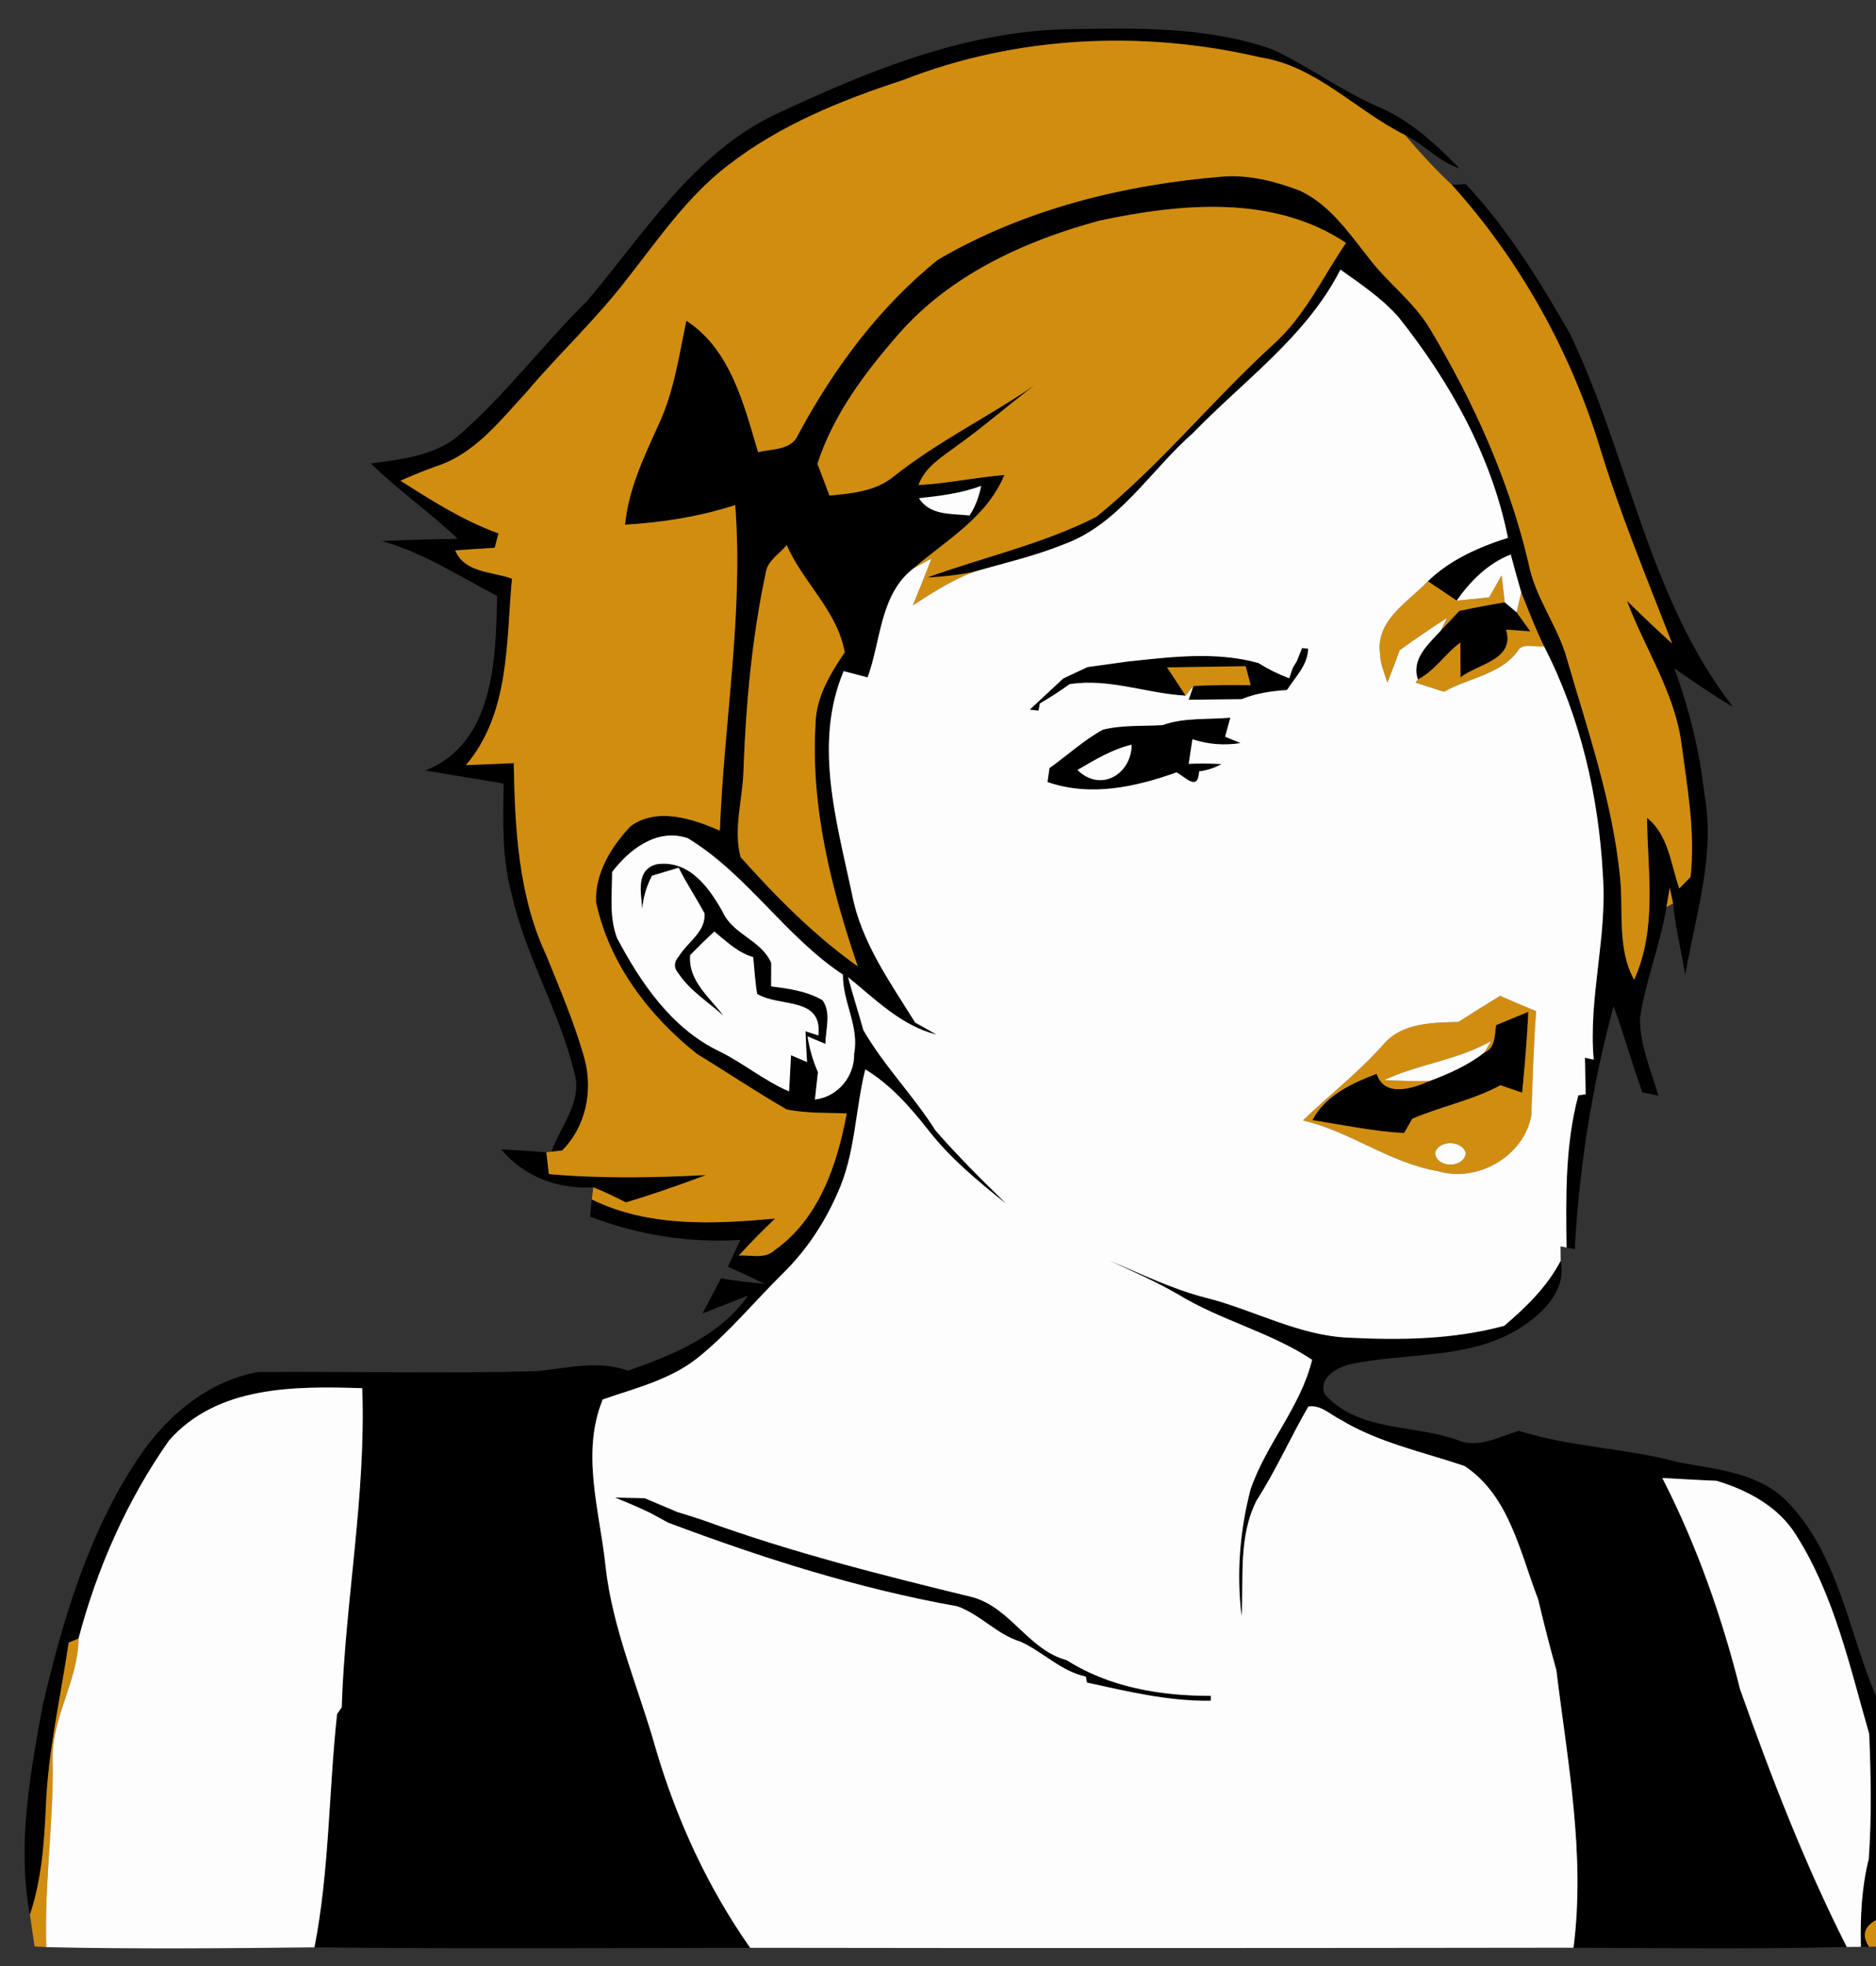 <?xml version="1.0" encoding="UTF-8" ?>
<!DOCTYPE svg PUBLIC "-//W3C//DTD SVG 1.1//EN" "http://www.w3.org/Graphics/SVG/1.1/DTD/svg11.dtd">
<svg width="210pt" height="220pt" viewBox="0 0 210 220" version="1.1" xmlns="http://www.w3.org/2000/svg">
<rect x="0" y="0" width="210" height="220" fill="#333333" stroke="none"/>
<g id="#000000ff">
<path fill="#000000" opacity="1.00" d=" M 86.82 12.79 C 96.95 8.04 107.65 3.63 119.00 3.28 C 126.84 3.14 134.91 2.89 142.41 5.52 C 146.48 7.40 150.09 10.14 154.22 11.92 C 157.82 13.43 160.68 16.10 163.38 18.84 C 161.06 18.12 159.44 16.14 157.28 15.11 C 151.78 12.38 147.35 7.38 141.08 6.42 C 127.90 3.33 113.73 4.00 101.09 8.96 C 94.16 11.22 87.26 14.01 81.47 18.52 C 76.95 21.98 73.72 26.74 70.23 31.17 C 66.77 35.69 62.59 39.57 58.91 43.91 C 55.97 47.09 53.12 50.81 48.83 52.18 C 47.48 52.67 46.14 53.21 44.83 53.79 C 48.33 56.02 51.87 58.27 55.80 59.69 C 55.69 60.10 55.48 60.90 55.38 61.30 C 53.91 61.39 52.43 61.48 50.96 61.59 C 51.99 64.12 55.12 63.95 57.31 64.75 C 56.65 71.89 57.09 79.78 52.16 85.62 C 53.94 85.54 55.73 85.47 57.51 85.39 C 57.64 92.65 58.01 100.20 61.15 106.89 C 62.71 110.75 64.36 114.59 65.47 118.60 C 66.37 122.18 65.57 126.08 62.93 128.74 C 62.63 128.77 62.02 128.84 61.72 128.87 C 62.77 125.96 65.30 123.21 64.26 119.91 C 62.60 113.07 58.80 106.95 57.28 100.06 C 56.16 96.03 56.32 91.82 56.37 87.68 C 53.44 87.21 50.53 86.70 47.60 86.22 C 55.35 83.19 55.50 73.69 55.65 66.68 C 51.42 64.49 47.41 61.86 42.78 60.55 C 45.60 60.40 48.42 60.35 51.24 60.29 C 48.13 57.33 44.59 54.87 41.52 51.87 C 44.95 51.37 48.73 51.03 51.46 48.63 C 56.67 44.09 60.81 38.51 65.72 33.68 C 72.11 26.15 77.58 17.19 86.82 12.79 Z" />
<path fill="#000000" opacity="1.00" d=" M 105.01 29.05 C 114.70 23.39 125.87 20.64 136.99 19.75 C 139.91 19.56 142.81 20.30 145.52 21.34 C 148.81 22.88 150.94 25.98 153.13 28.75 C 155.27 31.62 158.27 33.75 160.11 36.86 C 164.97 45.00 168.90 53.71 171.09 62.96 C 171.80 66.83 174.36 69.97 175.40 73.72 C 177.73 81.74 180.50 89.70 181.34 98.06 C 181.76 101.93 180.98 106.06 182.92 109.64 C 185.53 103.92 184.43 97.57 184.37 91.51 C 186.78 93.44 187.02 96.69 187.98 99.42 C 188.30 99.10 188.93 98.45 189.24 98.13 C 189.80 93.09 188.86 88.04 188.20 83.05 C 187.39 77.36 184.10 72.53 182.12 67.23 C 183.78 68.85 185.45 70.46 187.18 72.01 C 184.36 64.74 181.37 57.54 179.09 50.08 C 175.78 39.26 170.10 29.08 162.52 20.68 L 164.08 20.60 C 168.73 25.55 172.34 31.42 175.71 37.29 C 182.33 50.99 184.47 66.81 193.98 79.09 C 191.72 77.78 189.58 76.27 187.43 74.79 C 189.09 79.36 190.28 84.10 190.80 88.94 C 192.04 95.73 189.79 102.44 188.65 109.08 C 188.20 106.42 187.55 103.78 187.29 101.09 C 187.20 100.65 187.00 99.79 186.91 99.35 C 186.82 99.89 186.64 100.96 186.54 101.50 C 185.86 105.72 184.20 109.71 183.58 113.94 C 183.56 116.95 184.81 119.75 185.64 122.60 C 185.19 122.51 184.29 122.33 183.85 122.24 C 182.68 119.05 181.81 115.77 180.62 112.60 C 178.23 121.46 176.77 130.62 176.28 139.78 L 175.36 139.60 C 175.29 133.89 175.19 128.14 176.68 122.57 L 177.50 122.45 C 177.47 121.09 177.44 119.72 177.42 118.36 C 177.67 118.41 178.16 118.52 178.40 118.58 C 177.79 111.66 179.93 104.88 179.43 97.97 C 178.96 89.10 176.92 80.25 172.84 72.32 C 171.88 70.35 171.09 68.31 170.29 66.28 C 169.88 64.87 169.49 63.46 169.11 62.05 C 166.56 63.05 164.61 65.00 163.06 67.21 C 161.99 66.49 160.91 65.76 159.84 65.04 C 162.33 62.63 165.54 61.22 168.80 60.18 C 166.97 51.03 162.30 42.70 156.53 35.46 C 154.67 33.36 152.32 31.79 150.05 30.17 C 146.28 37.60 139.23 42.59 133.53 48.47 C 128.77 52.65 125.28 58.65 119.09 60.91 C 115.83 62.23 112.39 63.01 109.01 63.99 C 107.29 64.36 105.53 64.52 103.78 64.63 C 110.08 62.34 116.74 60.88 122.73 57.83 C 129.91 52.02 135.72 44.75 142.54 38.54 C 146.06 35.38 148.05 31.03 150.67 27.18 C 142.55 21.76 132.20 22.76 123.13 24.68 C 114.73 26.93 106.31 30.78 100.52 37.47 C 96.77 41.76 93.28 46.43 91.50 51.90 C 91.96 53.08 92.41 54.27 92.85 55.45 C 95.38 55.21 98.08 54.98 100.11 53.26 C 105.00 49.39 110.63 46.65 115.77 43.14 C 112.80 45.39 109.99 47.85 106.95 50.01 C 105.35 51.20 103.52 52.30 102.82 54.28 C 106.04 54.09 109.21 53.43 112.43 53.15 C 110.46 57.92 105.94 60.42 102.24 63.61 C 98.49 66.52 98.63 71.68 97.12 75.80 C 96.23 75.57 95.33 75.33 94.44 75.10 C 91.04 83.16 93.65 91.90 95.37 100.03 C 96.38 105.39 99.62 109.88 102.44 114.42 C 103.24 114.86 104.03 115.31 104.82 115.77 C 100.89 114.78 97.98 111.82 94.93 109.34 C 95.46 111.32 96.09 113.28 96.64 115.26 C 98.95 119.27 102.24 122.58 104.71 126.49 C 107.21 129.36 109.91 132.04 112.64 134.70 C 109.48 132.19 106.34 129.59 103.86 126.39 C 101.85 123.83 99.66 121.37 96.86 119.66 C 95.72 124.25 95.75 129.14 93.76 133.49 C 92.29 136.87 90.22 139.98 87.58 142.55 C 84.40 145.70 81.55 149.19 78.04 151.99 C 74.97 154.41 71.10 155.34 67.47 156.60 C 65.01 162.59 67.13 169.08 67.78 175.22 C 68.55 182.30 71.48 188.85 73.40 195.66 C 75.73 203.60 79.21 211.17 83.97 217.96 C 67.71 217.99 51.46 218.08 35.20 217.91 C 36.88 209.31 36.79 200.50 37.73 191.81 L 38.25 191.06 C 38.64 179.13 40.99 167.31 40.55 155.34 C 33.02 155.10 24.34 155.04 18.92 161.19 C 14.23 167.87 10.87 175.47 8.79 183.35 C 8.52 183.47 7.96 183.70 7.69 183.81 C 6.79 189.87 5.40 195.87 5.14 202.01 C 4.96 206.15 4.67 210.31 3.35 214.26 C 1.89 206.47 3.37 198.56 4.77 190.88 C 7.01 181.30 9.87 171.64 15.35 163.36 C 18.44 158.63 23.22 154.52 28.89 153.53 C 39.27 153.45 49.65 153.72 60.03 153.44 C 63.46 153.12 66.93 152.15 70.30 153.38 C 75.31 151.63 80.60 149.47 83.75 144.97 C 82.47 145.47 79.92 146.47 78.64 146.98 C 79.33 145.66 80.02 144.35 80.71 143.04 C 82.34 143.35 83.98 143.50 85.62 143.67 C 84.25 143.00 82.87 142.36 81.48 141.74 C 81.95 140.74 82.42 139.74 82.88 138.75 C 77.16 139.11 71.41 138.19 66.05 136.14 L 66.25 134.22 C 72.63 137.35 79.88 136.98 86.77 136.36 C 85.36 137.69 84.01 139.07 82.70 140.50 C 84.03 140.40 85.63 140.94 86.73 139.88 C 91.68 136.39 93.73 130.30 94.78 124.59 C 92.53 124.50 90.25 124.61 88.04 124.14 C 84.64 122.18 81.37 119.98 78.01 117.93 C 72.63 113.66 68.18 107.80 66.73 100.98 C 66.55 97.76 68.45 94.69 70.60 92.44 C 73.60 90.29 77.53 91.62 80.58 92.95 C 81.04 80.79 83.23 68.71 82.30 56.52 C 78.31 57.81 74.15 58.47 69.97 58.71 C 70.35 54.74 72.08 51.13 73.71 47.54 C 75.44 43.87 76.00 39.82 76.83 35.89 C 81.78 39.09 83.28 45.28 84.86 50.60 C 86.43 50.20 88.62 50.42 89.36 48.61 C 93.33 41.23 98.45 34.31 105.01 29.05 M 102.87 55.75 C 104.11 57.71 106.51 57.46 108.53 57.68 C 109.20 56.68 109.59 55.55 109.84 54.37 C 107.60 55.20 105.23 55.50 102.87 55.75 M 85.73 64.06 C 84.18 71.28 83.51 78.67 83.23 86.05 C 83.18 89.31 82.05 92.72 82.90 95.91 C 86.88 100.36 91.14 104.67 96.02 108.14 C 93.04 99.43 90.73 90.26 91.29 80.98 C 91.35 78.00 92.95 75.38 94.56 72.99 C 93.73 68.35 89.89 65.19 88.06 60.99 C 87.30 61.99 85.92 62.69 85.73 64.06 M 68.52 97.58 C 68.52 100.05 68.17 102.60 69.07 104.96 C 71.73 110.00 75.22 115.11 80.52 117.64 C 83.22 118.97 85.55 120.94 88.33 122.13 C 88.39 121.12 88.50 119.09 88.55 118.08 L 90.34 118.85 C 90.27 117.70 90.21 116.55 90.17 115.40 L 91.61 115.87 C 92.11 111.46 87.21 112.74 84.76 111.22 C 84.52 109.86 84.46 108.47 84.31 107.10 C 82.58 106.60 81.31 105.34 79.96 104.24 C 79.04 105.09 78.14 105.97 77.26 106.87 C 77.00 109.74 79.43 111.58 80.98 113.66 C 79.29 112.13 77.26 110.89 75.98 108.97 C 75.41 108.33 75.41 107.67 75.99 107.01 C 76.94 105.43 79.07 104.24 78.85 102.18 C 77.93 100.47 76.84 98.84 75.97 97.10 C 75.23 97.32 73.74 97.77 72.99 97.99 C 72.37 99.16 72.00 100.41 71.89 101.74 C 71.78 99.87 71.11 97.31 73.55 96.70 C 77.13 96.22 79.34 99.26 80.88 102.01 C 82.03 104.60 85.23 105.17 86.33 107.76 C 86.33 108.42 86.33 109.72 86.32 110.38 C 88.30 110.62 90.33 110.91 92.08 111.93 C 93.08 113.37 92.40 115.20 92.40 116.81 L 90.40 115.97 C 90.61 117.36 90.99 118.69 91.56 119.97 C 91.47 120.74 91.30 122.27 91.22 123.04 C 93.76 122.75 95.68 120.47 95.61 117.91 C 96.21 114.85 94.31 112.10 94.36 109.06 C 87.86 104.76 83.66 97.85 77.00 93.80 C 73.58 92.63 70.47 95.01 68.52 97.58 Z" />
<path fill="#000000" opacity="1.00" d=" M 163.35 68.36 C 165.04 68.00 166.73 67.68 168.44 67.40 L 169.77 68.52 C 170.15 69.05 170.92 70.12 171.31 70.65 C 170.63 70.60 169.27 70.51 168.59 70.46 C 169.61 73.85 165.42 74.28 163.49 75.80 C 163.48 74.83 163.47 72.88 163.47 71.91 C 161.76 73.15 160.62 75.07 158.72 76.03 C 157.95 73.74 159.89 72.09 161.27 70.58 C 161.96 69.84 162.66 69.11 163.35 68.36 Z" />
<path fill="#000000" opacity="1.00" d=" M 145.75 72.52 C 145.92 72.53 146.26 72.56 146.43 72.58 C 146.40 74.45 145.00 75.73 144.07 77.21 C 142.33 77.33 140.60 77.57 138.98 78.24 C 137.01 78.27 135.03 78.27 133.06 78.30 L 133.59 76.76 C 135.72 76.64 137.86 76.65 140.00 76.67 C 139.86 76.14 139.58 75.08 139.44 74.55 C 136.50 74.59 133.57 74.63 130.64 74.68 C 131.16 75.47 132.20 77.05 132.72 77.84 C 128.35 77.61 124.15 75.86 119.73 76.56 C 118.65 77.33 117.54 78.06 116.40 78.72 L 116.25 79.52 C 116.00 79.49 115.51 79.44 115.27 79.41 C 116.52 78.25 117.77 77.09 119.02 75.92 C 119.92 75.50 120.83 75.08 121.73 74.65 C 123.19 74.45 124.65 74.25 126.12 74.04 C 130.98 73.52 136.10 72.86 140.86 74.19 C 141.96 74.88 143.11 75.45 144.32 75.90 L 144.70 74.76 L 145.17 73.98 C 145.32 73.62 145.60 72.88 145.75 72.52 Z" />
<path fill="#000000" opacity="1.00" d=" M 130.14 81.14 C 132.57 80.27 135.19 80.54 137.72 80.31 C 137.58 80.84 137.29 81.91 137.14 82.44 C 137.57 82.62 138.44 82.97 138.87 83.15 C 137.03 83.44 135.23 83.30 133.48 82.72 L 133.06 85.47 C 134.28 85.42 135.51 85.43 136.74 85.50 C 135.96 85.93 135.12 86.21 134.23 86.32 C 134.11 88.63 132.69 86.94 131.70 86.43 C 127.09 88.08 122.03 89.18 117.26 87.51 C 117.31 87.12 117.42 86.34 117.48 85.95 C 119.48 84.53 121.30 82.83 123.46 81.65 C 125.64 81.11 127.91 81.28 130.14 81.14 M 120.61 86.16 C 123.23 88.72 126.66 86.62 126.68 83.33 C 124.48 83.85 122.54 85.04 120.61 86.16 Z" />
<path fill="#000000" opacity="1.00" d=" M 167.48 114.71 C 168.38 114.34 170.18 113.59 171.08 113.22 C 170.95 116.24 170.68 119.26 170.39 122.27 C 169.78 122.06 168.57 121.64 167.96 121.44 C 164.84 123.13 161.32 123.80 158.09 125.19 C 157.86 125.59 157.40 126.39 157.17 126.79 C 153.71 126.60 150.32 125.88 146.91 125.34 C 148.37 122.58 151.32 121.22 154.10 120.16 C 155.00 122.87 158.18 121.78 160.07 120.95 C 162.22 120.14 164.35 119.20 166.17 117.77 C 167.43 117.24 167.28 115.83 167.48 114.71 Z" />
<path fill="#000000" opacity="1.00" d=" M 56.10 128.61 C 57.79 128.70 59.48 128.81 61.16 128.94 C 61.23 129.55 61.37 130.77 61.44 131.38 C 67.29 131.90 73.17 131.79 79.03 131.49 C 76.07 132.60 73.09 133.65 70.06 134.55 C 68.86 133.94 67.66 133.35 66.41 132.86 C 62.46 133.10 58.67 131.68 56.10 128.61 Z" />
<path fill="#000000" opacity="1.00" d=" M 124.14 141.04 C 127.70 142.52 131.19 144.25 134.95 145.21 C 140.34 146.56 145.36 149.47 151.02 149.69 C 156.83 149.98 162.72 149.89 168.38 148.36 C 170.84 146.27 173.19 143.98 174.70 141.09 C 175.42 144.57 172.46 147.20 169.81 148.82 C 164.12 152.18 157.25 151.31 151.03 152.69 C 149.62 153.03 147.56 154.23 148.28 156.00 C 152.07 160.24 158.13 159.37 163.07 161.11 C 165.41 162.16 167.77 160.78 170.02 160.11 C 175.88 161.96 182.10 162.04 188.02 163.66 C 192.20 164.43 196.81 164.77 200.00 167.97 C 205.80 173.88 206.88 182.48 210.00 189.82 L 210.00 214.86 C 208.65 215.62 208.39 216.61 209.23 217.85 L 208.31 217.85 C 208.23 214.56 208.38 211.23 209.19 208.02 C 209.52 203.36 209.43 198.68 209.24 194.02 C 207.05 186.45 205.34 178.55 201.08 171.81 C 199.10 168.59 195.66 166.76 192.14 165.70 C 190.12 165.62 188.10 165.49 186.08 165.39 C 189.93 172.91 192.73 180.86 194.79 189.05 C 198.27 198.85 202.02 208.58 206.73 217.87 C 196.54 218.12 186.34 217.99 176.14 217.95 C 177.48 207.54 175.48 197.19 174.22 186.89 C 173.48 184.26 172.81 181.61 172.18 178.96 C 170.15 173.72 168.96 167.37 163.95 164.05 C 159.26 162.46 154.30 161.44 150.01 158.83 C 148.87 158.26 147.83 157.17 146.46 157.39 C 144.45 160.83 142.85 164.51 140.68 167.87 C 138.61 171.91 139.22 176.49 138.99 180.86 C 138.39 176.13 138.79 171.28 139.99 166.66 C 141.73 161.57 145.60 157.44 146.88 152.16 C 142.19 149.05 136.64 147.76 131.87 144.84 C 129.38 143.40 126.74 142.24 124.14 141.04 Z" />
<path fill="#000000" opacity="1.00" d=" M 68.85 167.58 C 69.96 167.60 71.06 167.62 72.17 167.65 C 73.37 168.17 74.60 168.67 75.81 169.19 C 76.83 169.50 77.84 169.82 78.85 170.16 C 88.66 173.73 98.78 176.27 108.92 178.74 C 113.15 179.95 115.12 184.62 119.40 185.77 C 124.20 188.83 129.93 189.77 135.55 189.77 C 135.55 189.91 135.53 190.17 135.53 190.31 C 130.84 190.39 126.24 189.28 121.68 188.28 L 121.55 187.61 C 118.79 187.03 116.76 184.85 114.25 183.71 C 111.61 182.91 109.76 180.69 107.19 179.75 C 96.10 177.78 85.31 174.34 74.78 170.38 C 74.27 170.10 73.25 169.55 72.74 169.27 C 71.46 168.66 70.16 168.11 68.85 167.58 Z" />
</g>
<g id="#d18d10ff">
<path fill="#d18d10" opacity="1.00" d=" M 101.09 8.96 C 113.73 4.00 127.90 3.33 141.08 6.42 C 147.35 7.38 151.78 12.38 157.28 15.11 C 158.93 17.05 160.65 18.94 162.52 20.68 C 170.10 29.08 175.78 39.26 179.09 50.08 C 181.37 57.54 184.36 64.74 187.18 72.01 C 185.45 70.46 183.78 68.85 182.12 67.23 C 184.10 72.53 187.39 77.36 188.20 83.05 C 188.86 88.04 189.80 93.09 189.24 98.13 C 188.93 98.45 188.30 99.10 187.98 99.42 C 187.02 96.69 186.78 93.44 184.37 91.51 C 184.43 97.57 185.53 103.92 182.92 109.64 C 180.98 106.06 181.76 101.93 181.34 98.06 C 180.50 89.70 177.73 81.74 175.40 73.72 C 174.36 69.97 171.80 66.83 171.09 62.96 C 168.90 53.71 164.97 45.00 160.11 36.86 C 158.27 33.75 155.27 31.62 153.13 28.75 C 150.94 25.98 148.81 22.88 145.52 21.34 C 142.81 20.30 139.91 19.56 136.99 19.75 C 125.87 20.64 114.70 23.39 105.01 29.05 C 98.45 34.31 93.33 41.23 89.36 48.61 C 88.62 50.42 86.43 50.20 84.86 50.60 C 83.28 45.28 81.78 39.09 76.83 35.89 C 76.00 39.82 75.44 43.87 73.71 47.54 C 72.08 51.13 70.35 54.74 69.97 58.71 C 74.15 58.47 78.31 57.81 82.30 56.52 C 83.23 68.71 81.04 80.79 80.58 92.95 C 77.53 91.62 73.60 90.29 70.60 92.44 C 68.45 94.69 66.55 97.76 66.73 100.98 C 68.18 107.80 72.63 113.66 78.01 117.93 C 81.37 119.98 84.64 122.18 88.04 124.14 C 90.25 124.61 92.53 124.50 94.78 124.59 C 93.73 130.30 91.68 136.39 86.73 139.88 C 85.63 140.94 84.03 140.40 82.70 140.50 C 84.01 139.07 85.36 137.69 86.77 136.36 C 79.88 136.98 72.63 137.35 66.25 134.22 C 66.29 133.88 66.37 133.20 66.41 132.86 C 67.66 133.35 68.86 133.94 70.06 134.55 C 73.09 133.65 76.07 132.60 79.03 131.49 C 73.17 131.79 67.29 131.90 61.44 131.38 C 61.37 130.77 61.23 129.55 61.16 128.94 L 61.72 128.87 C 62.02 128.84 62.63 128.77 62.93 128.74 C 65.57 126.08 66.37 122.18 65.47 118.60 C 64.36 114.59 62.71 110.75 61.15 106.89 C 58.01 100.20 57.64 92.65 57.51 85.39 C 55.73 85.47 53.94 85.54 52.16 85.62 C 57.09 79.78 56.65 71.89 57.31 64.75 C 55.12 63.95 51.99 64.12 50.96 61.59 C 52.43 61.48 53.91 61.39 55.38 61.30 C 55.48 60.90 55.69 60.10 55.80 59.69 C 51.87 58.27 48.33 56.02 44.83 53.79 C 46.14 53.21 47.48 52.67 48.83 52.18 C 53.12 50.81 55.97 47.09 58.91 43.91 C 62.59 39.57 66.77 35.69 70.23 31.17 C 73.72 26.74 76.95 21.98 81.47 18.52 C 87.26 14.01 94.16 11.22 101.09 8.96 Z" />
<path fill="#d18d10" opacity="1.00" d=" M 123.13 24.68 C 132.20 22.76 142.55 21.76 150.67 27.18 C 148.05 31.03 146.06 35.38 142.54 38.54 C 135.72 44.75 129.91 52.02 122.73 57.83 C 116.74 60.88 110.08 62.34 103.78 64.63 C 105.53 64.52 107.29 64.36 109.01 63.99 C 106.57 64.90 104.37 66.34 102.18 67.74 C 102.90 66.01 103.60 64.26 104.27 62.51 L 102.24 63.61 C 105.94 60.42 110.46 57.92 112.43 53.15 C 109.21 53.43 106.04 54.09 102.82 54.28 C 103.52 52.30 105.35 51.20 106.95 50.01 C 109.99 47.85 112.80 45.39 115.77 43.14 C 110.63 46.65 105.00 49.39 100.11 53.26 C 98.08 54.98 95.38 55.21 92.85 55.45 C 92.41 54.27 91.96 53.08 91.50 51.90 C 93.28 46.43 96.77 41.76 100.52 37.47 C 106.31 30.78 114.73 26.93 123.13 24.68 Z" />
<path fill="#d18d10" opacity="1.00" d=" M 85.73 64.06 C 85.92 62.69 87.30 61.99 88.06 60.99 C 89.89 65.19 93.73 68.35 94.56 72.99 C 92.95 75.38 91.35 78.00 91.29 80.98 C 90.73 90.26 93.04 99.43 96.02 108.14 C 91.14 104.67 86.88 100.36 82.90 95.91 C 82.05 92.72 83.18 89.31 83.23 86.05 C 83.51 78.67 84.18 71.28 85.73 64.06 Z" />
<path fill="#d18d10" opacity="1.00" d=" M 159.84 65.04 C 160.91 65.76 161.99 66.49 163.06 67.21 C 164.27 67.10 165.49 66.98 166.70 66.84 C 167.05 66.23 167.75 65.00 168.09 64.39 C 168.18 65.14 168.35 66.65 168.44 67.40 C 166.73 67.68 165.04 68.00 163.35 68.36 C 162.66 69.11 161.96 69.84 161.27 70.58 L 161.98 69.14 C 160.18 70.30 158.42 71.51 156.69 72.75 C 156.24 73.96 155.78 75.17 155.31 76.38 C 154.96 75.29 154.48 74.21 154.47 73.04 C 154.02 69.39 157.66 67.33 159.84 65.04 Z" />
<path fill="#d18d10" opacity="1.00" d=" M 170.29 66.28 C 171.09 68.31 171.88 70.35 172.84 72.32 C 171.95 72.45 170.83 71.98 170.09 72.57 C 168.19 75.48 164.48 75.80 161.64 77.41 C 160.58 77.08 159.52 76.72 158.46 76.39 L 158.72 76.03 C 160.62 75.07 161.76 73.15 163.47 71.91 C 163.47 72.88 163.48 74.83 163.49 75.80 C 165.42 74.28 169.61 73.85 168.59 70.46 C 169.27 70.51 170.63 70.60 171.31 70.65 C 170.92 70.12 170.15 69.05 169.77 68.52 C 169.90 67.96 170.16 66.84 170.29 66.28 Z" />
<path fill="#d18d10" opacity="1.00" d=" M 130.64 74.68 C 133.57 74.63 136.50 74.59 139.44 74.55 C 139.58 75.08 139.86 76.14 140.00 76.67 C 137.86 76.65 135.72 76.64 133.59 76.76 C 133.37 77.03 132.94 77.57 132.72 77.84 C 132.20 77.05 131.16 75.47 130.64 74.68 Z" />
<path fill="#d18d10" opacity="1.00" d=" M 186.54 101.50 C 186.64 100.96 186.82 99.89 186.91 99.35 C 187.00 99.79 187.20 100.65 187.29 101.09 L 186.54 101.50 Z" />
<path fill="#d18d10" opacity="1.00" d=" M 163.25 114.36 C 164.79 113.37 166.35 112.40 167.92 111.44 C 169.25 112.02 170.60 112.60 171.95 113.15 C 171.66 117.05 171.56 120.96 171.41 124.87 C 170.56 129.41 165.35 132.38 160.96 131.05 C 155.56 130.14 151.15 126.60 145.85 125.38 C 148.83 122.49 152.15 119.97 154.89 116.83 C 156.96 114.45 160.33 114.43 163.25 114.36 M 167.48 114.71 C 167.28 115.83 167.43 117.24 166.17 117.77 L 166.93 116.48 C 163.18 118.63 158.81 119.05 154.95 120.86 C 156.66 120.95 158.36 121.00 160.07 120.95 C 158.18 121.78 155.00 122.87 154.10 120.16 C 151.32 121.22 148.37 122.58 146.91 125.34 C 150.32 125.88 153.71 126.60 157.17 126.79 C 157.40 126.39 157.86 125.59 158.09 125.19 C 161.32 123.80 164.84 123.13 167.96 121.44 C 168.57 121.64 169.78 122.06 170.39 122.27 C 170.68 119.26 170.95 116.24 171.08 113.22 C 170.18 113.59 168.38 114.34 167.48 114.71 M 160.64 129.06 C 160.88 130.75 163.82 130.73 164.09 129.07 C 163.76 127.57 160.95 127.51 160.64 129.06 Z" />
<path fill="#d18d10" opacity="1.00" d=" M 7.69 183.81 C 7.96 183.70 8.52 183.47 8.79 183.35 C 8.76 188.00 5.85 192.06 5.89 196.74 C 6.04 203.81 4.93 210.82 5.18 217.89 C 4.85 217.87 4.20 217.83 3.87 217.81 C 3.70 216.63 3.52 215.44 3.35 214.26 C 4.67 210.31 4.96 206.15 5.14 202.01 C 5.40 195.87 6.79 189.87 7.69 183.81 Z" />
<path fill="#d18d10" opacity="1.00" d=" M 209.23 217.85 C 208.39 216.61 208.65 215.62 210.00 214.86 L 210.00 217.82 L 209.23 217.85 Z" />
</g>
<g id="#fdfdfdff">
<path fill="#fdfdfd" opacity="1.00" d=" M 150.05 30.17 C 152.32 31.79 154.67 33.36 156.53 35.46 C 162.30 42.70 166.97 51.03 168.80 60.18 C 165.54 61.22 162.33 62.63 159.84 65.04 C 157.66 67.33 154.02 69.39 154.47 73.04 C 154.48 74.21 154.96 75.29 155.31 76.38 C 155.78 75.17 156.24 73.96 156.69 72.75 C 158.42 71.51 160.18 70.30 161.98 69.14 L 161.27 70.58 C 159.89 72.09 157.95 73.74 158.72 76.03 L 158.46 76.39 C 159.52 76.72 160.58 77.08 161.64 77.41 C 164.48 75.80 168.19 75.48 170.09 72.57 C 170.83 71.98 171.95 72.45 172.84 72.32 C 176.92 80.25 178.96 89.10 179.43 97.97 C 179.93 104.88 177.79 111.66 178.40 118.58 C 178.16 118.52 177.67 118.41 177.42 118.36 C 177.44 119.72 177.47 121.09 177.50 122.45 L 176.68 122.57 C 175.19 128.14 175.29 133.89 175.36 139.60 L 174.68 139.46 C 174.68 139.87 174.70 140.68 174.70 141.09 C 173.19 143.98 170.84 146.27 168.38 148.36 C 162.72 149.89 156.83 149.98 151.02 149.69 C 145.36 149.47 140.34 146.56 134.95 145.21 C 131.19 144.25 127.70 142.52 124.14 141.04 C 126.74 142.24 129.38 143.40 131.87 144.84 C 136.64 147.76 142.19 149.05 146.88 152.16 C 145.60 157.44 141.73 161.57 139.99 166.66 C 138.79 171.28 138.39 176.13 138.99 180.86 C 139.22 176.49 138.61 171.91 140.68 167.87 C 142.85 164.51 144.45 160.83 146.46 157.39 C 147.83 157.17 148.87 158.26 150.01 158.83 C 154.30 161.44 159.26 162.46 163.95 164.05 C 168.96 167.37 170.15 173.72 172.18 178.96 C 172.81 181.61 173.48 184.26 174.22 186.89 C 175.48 197.19 177.48 207.54 176.14 217.95 C 145.41 217.99 114.70 218.01 83.97 217.96 C 79.21 211.17 75.73 203.60 73.40 195.66 C 71.48 188.85 68.55 182.30 67.78 175.22 C 67.13 169.08 65.01 162.59 67.47 156.60 C 71.10 155.34 74.97 154.41 78.04 151.99 C 81.55 149.19 84.40 145.70 87.58 142.55 C 90.22 139.98 92.29 136.87 93.76 133.49 C 95.75 129.14 95.72 124.25 96.86 119.66 C 99.66 121.37 101.85 123.83 103.86 126.39 C 106.34 129.59 109.48 132.19 112.64 134.70 C 109.91 132.04 107.21 129.36 104.71 126.49 C 102.24 122.58 98.95 119.27 96.64 115.26 C 96.09 113.28 95.46 111.32 94.93 109.34 C 97.98 111.82 100.89 114.78 104.82 115.77 C 104.03 115.31 103.24 114.86 102.44 114.42 C 99.62 109.88 96.38 105.39 95.37 100.03 C 93.65 91.90 91.04 83.16 94.44 75.10 C 95.33 75.33 96.23 75.57 97.12 75.80 C 98.63 71.68 98.49 66.52 102.24 63.61 L 104.27 62.51 C 103.60 64.26 102.90 66.01 102.18 67.74 C 104.37 66.34 106.57 64.90 109.01 63.99 C 112.39 63.01 115.83 62.23 119.09 60.91 C 125.28 58.65 128.77 52.65 133.53 48.47 C 139.23 42.59 146.28 37.60 150.05 30.17 M 145.75 72.52 C 145.60 72.88 145.32 73.62 145.17 73.98 L 144.70 74.76 L 144.32 75.90 C 143.11 75.45 141.96 74.88 140.86 74.19 C 136.10 72.86 130.98 73.52 126.12 74.04 C 124.65 74.25 123.19 74.45 121.73 74.65 C 120.83 75.08 119.92 75.50 119.02 75.92 C 117.77 77.09 116.52 78.25 115.27 79.41 C 115.51 79.44 116.00 79.49 116.25 79.52 L 116.40 78.72 C 117.54 78.06 118.65 77.33 119.73 76.56 C 124.15 75.86 128.35 77.61 132.72 77.84 C 132.94 77.57 133.37 77.03 133.59 76.76 L 133.06 78.30 C 135.03 78.27 137.01 78.27 138.98 78.24 C 140.60 77.57 142.33 77.33 144.07 77.21 C 145.00 75.73 146.40 74.45 146.43 72.58 C 146.26 72.56 145.92 72.53 145.75 72.52 M 130.14 81.14 C 127.91 81.28 125.64 81.11 123.46 81.65 C 121.30 82.83 119.48 84.53 117.48 85.95 C 117.42 86.34 117.31 87.12 117.26 87.51 C 122.03 89.18 127.09 88.08 131.70 86.43 C 132.69 86.94 134.11 88.63 134.23 86.32 C 135.12 86.21 135.96 85.93 136.74 85.50 C 135.51 85.43 134.28 85.42 133.06 85.47 L 133.48 82.72 C 135.23 83.30 137.03 83.44 138.87 83.15 C 138.44 82.97 137.57 82.62 137.14 82.44 C 137.29 81.91 137.58 80.84 137.72 80.31 C 135.19 80.54 132.57 80.27 130.14 81.14 M 163.25 114.36 C 160.33 114.43 156.96 114.45 154.89 116.83 C 152.15 119.97 148.83 122.49 145.85 125.38 C 151.15 126.60 155.56 130.14 160.96 131.05 C 165.35 132.38 170.56 129.41 171.41 124.87 C 171.56 120.96 171.66 117.05 171.95 113.15 C 170.60 112.60 169.25 112.02 167.92 111.44 C 166.35 112.40 164.79 113.37 163.25 114.36 M 68.85 167.58 C 70.16 168.11 71.46 168.66 72.74 169.27 C 73.25 169.55 74.27 170.10 74.78 170.38 C 85.31 174.34 96.10 177.78 107.19 179.75 C 109.76 180.69 111.61 182.91 114.25 183.71 C 116.76 184.85 118.79 187.03 121.55 187.61 L 121.68 188.28 C 126.24 189.28 130.84 190.39 135.53 190.31 C 135.53 190.17 135.55 189.91 135.55 189.77 C 129.93 189.77 124.20 188.83 119.40 185.77 C 115.12 184.62 113.15 179.95 108.92 178.74 C 98.78 176.27 88.66 173.73 78.85 170.16 C 77.84 169.82 76.83 169.50 75.81 169.19 C 74.60 168.67 73.37 168.17 72.17 167.65 C 71.06 167.62 69.96 167.60 68.85 167.58 Z" />
<path fill="#fdfdfd" opacity="1.00" d=" M 102.87 55.75 C 105.23 55.50 107.60 55.20 109.84 54.37 C 109.59 55.55 109.20 56.68 108.53 57.68 C 106.51 57.46 104.11 57.71 102.87 55.75 Z" />
<path fill="#fdfdfd" opacity="1.00" d=" M 163.06 67.21 C 164.61 65.00 166.56 63.05 169.11 62.05 C 169.49 63.46 169.88 64.87 170.29 66.28 C 170.16 66.84 169.90 67.96 169.77 68.52 L 168.44 67.40 C 168.35 66.65 168.18 65.14 168.09 64.39 C 167.75 65.00 167.05 66.23 166.70 66.84 C 165.49 66.98 164.27 67.10 163.06 67.21 Z" />
<path fill="#fdfdfd" opacity="1.00" d=" M 120.61 86.16 C 122.54 85.04 124.48 83.85 126.68 83.33 C 126.66 86.62 123.23 88.72 120.61 86.16 Z" />
<path fill="#fdfdfd" opacity="1.00" d=" M 68.52 97.58 C 70.47 95.01 73.58 92.63 77.00 93.80 C 83.66 97.85 87.86 104.76 94.36 109.06 C 94.31 112.10 96.21 114.85 95.61 117.91 C 95.68 120.47 93.76 122.75 91.22 123.04 C 91.30 122.27 91.47 120.74 91.56 119.97 C 90.99 118.69 90.61 117.36 90.40 115.97 L 92.40 116.81 C 92.40 115.20 93.08 113.37 92.08 111.93 C 90.33 110.91 88.30 110.62 86.32 110.38 C 86.33 109.72 86.33 108.42 86.33 107.76 C 85.23 105.17 82.03 104.60 80.88 102.01 C 79.34 99.26 77.13 96.22 73.55 96.70 C 71.11 97.31 71.78 99.87 71.89 101.74 C 72.00 100.41 72.37 99.16 72.99 97.99 C 73.74 97.77 75.23 97.32 75.97 97.10 C 76.84 98.84 77.93 100.47 78.85 102.18 C 79.07 104.24 76.94 105.43 75.99 107.01 C 75.41 107.67 75.41 108.33 75.98 108.97 C 77.26 110.89 79.29 112.13 80.98 113.66 C 79.43 111.58 77.00 109.74 77.26 106.87 C 78.14 105.97 79.04 105.09 79.96 104.24 C 81.31 105.34 82.58 106.60 84.31 107.10 C 84.46 108.47 84.52 109.86 84.76 111.22 C 87.21 112.74 92.11 111.46 91.61 115.87 L 90.17 115.40 C 90.21 116.55 90.27 117.70 90.34 118.85 L 88.55 118.08 C 88.50 119.09 88.39 121.12 88.33 122.13 C 85.55 120.94 83.22 118.97 80.52 117.64 C 75.22 115.11 71.73 110.00 69.07 104.96 C 68.17 102.60 68.52 100.05 68.52 97.58 Z" />
<path fill="#fdfdfd" opacity="1.00" d=" M 154.95 120.86 C 158.81 119.05 163.18 118.63 166.93 116.48 L 166.17 117.77 C 164.35 119.20 162.22 120.14 160.07 120.95 C 158.36 121.00 156.66 120.95 154.95 120.86 Z" />
<path fill="#fdfdfd" opacity="1.00" d=" M 160.64 129.06 C 160.95 127.51 163.76 127.57 164.09 129.07 C 163.82 130.73 160.88 130.75 160.64 129.06 Z" />
<path fill="#fdfdfd" opacity="1.00" d=" M 18.92 161.19 C 24.34 155.04 33.02 155.10 40.55 155.34 C 40.99 167.31 38.64 179.13 38.25 191.06 L 37.73 191.81 C 36.79 200.50 36.88 209.31 35.20 217.91 C 25.20 218.02 15.19 218.11 5.18 217.89 C 4.93 210.82 6.04 203.81 5.89 196.74 C 5.85 192.06 8.76 188.00 8.79 183.35 C 10.87 175.47 14.23 167.87 18.92 161.19 Z" />
<path fill="#fdfdfd" opacity="1.00" d=" M 186.08 165.39 C 188.10 165.49 190.12 165.62 192.14 165.70 C 195.66 166.76 199.10 168.59 201.08 171.81 C 205.34 178.55 207.05 186.45 209.24 194.02 C 209.43 198.68 209.52 203.36 209.19 208.02 C 208.38 211.23 208.23 214.56 208.31 217.85 C 207.91 217.86 207.13 217.87 206.73 217.87 C 202.02 208.58 198.27 198.85 194.79 189.05 C 192.73 180.86 189.93 172.91 186.08 165.39 Z" />
</g>
</svg>
